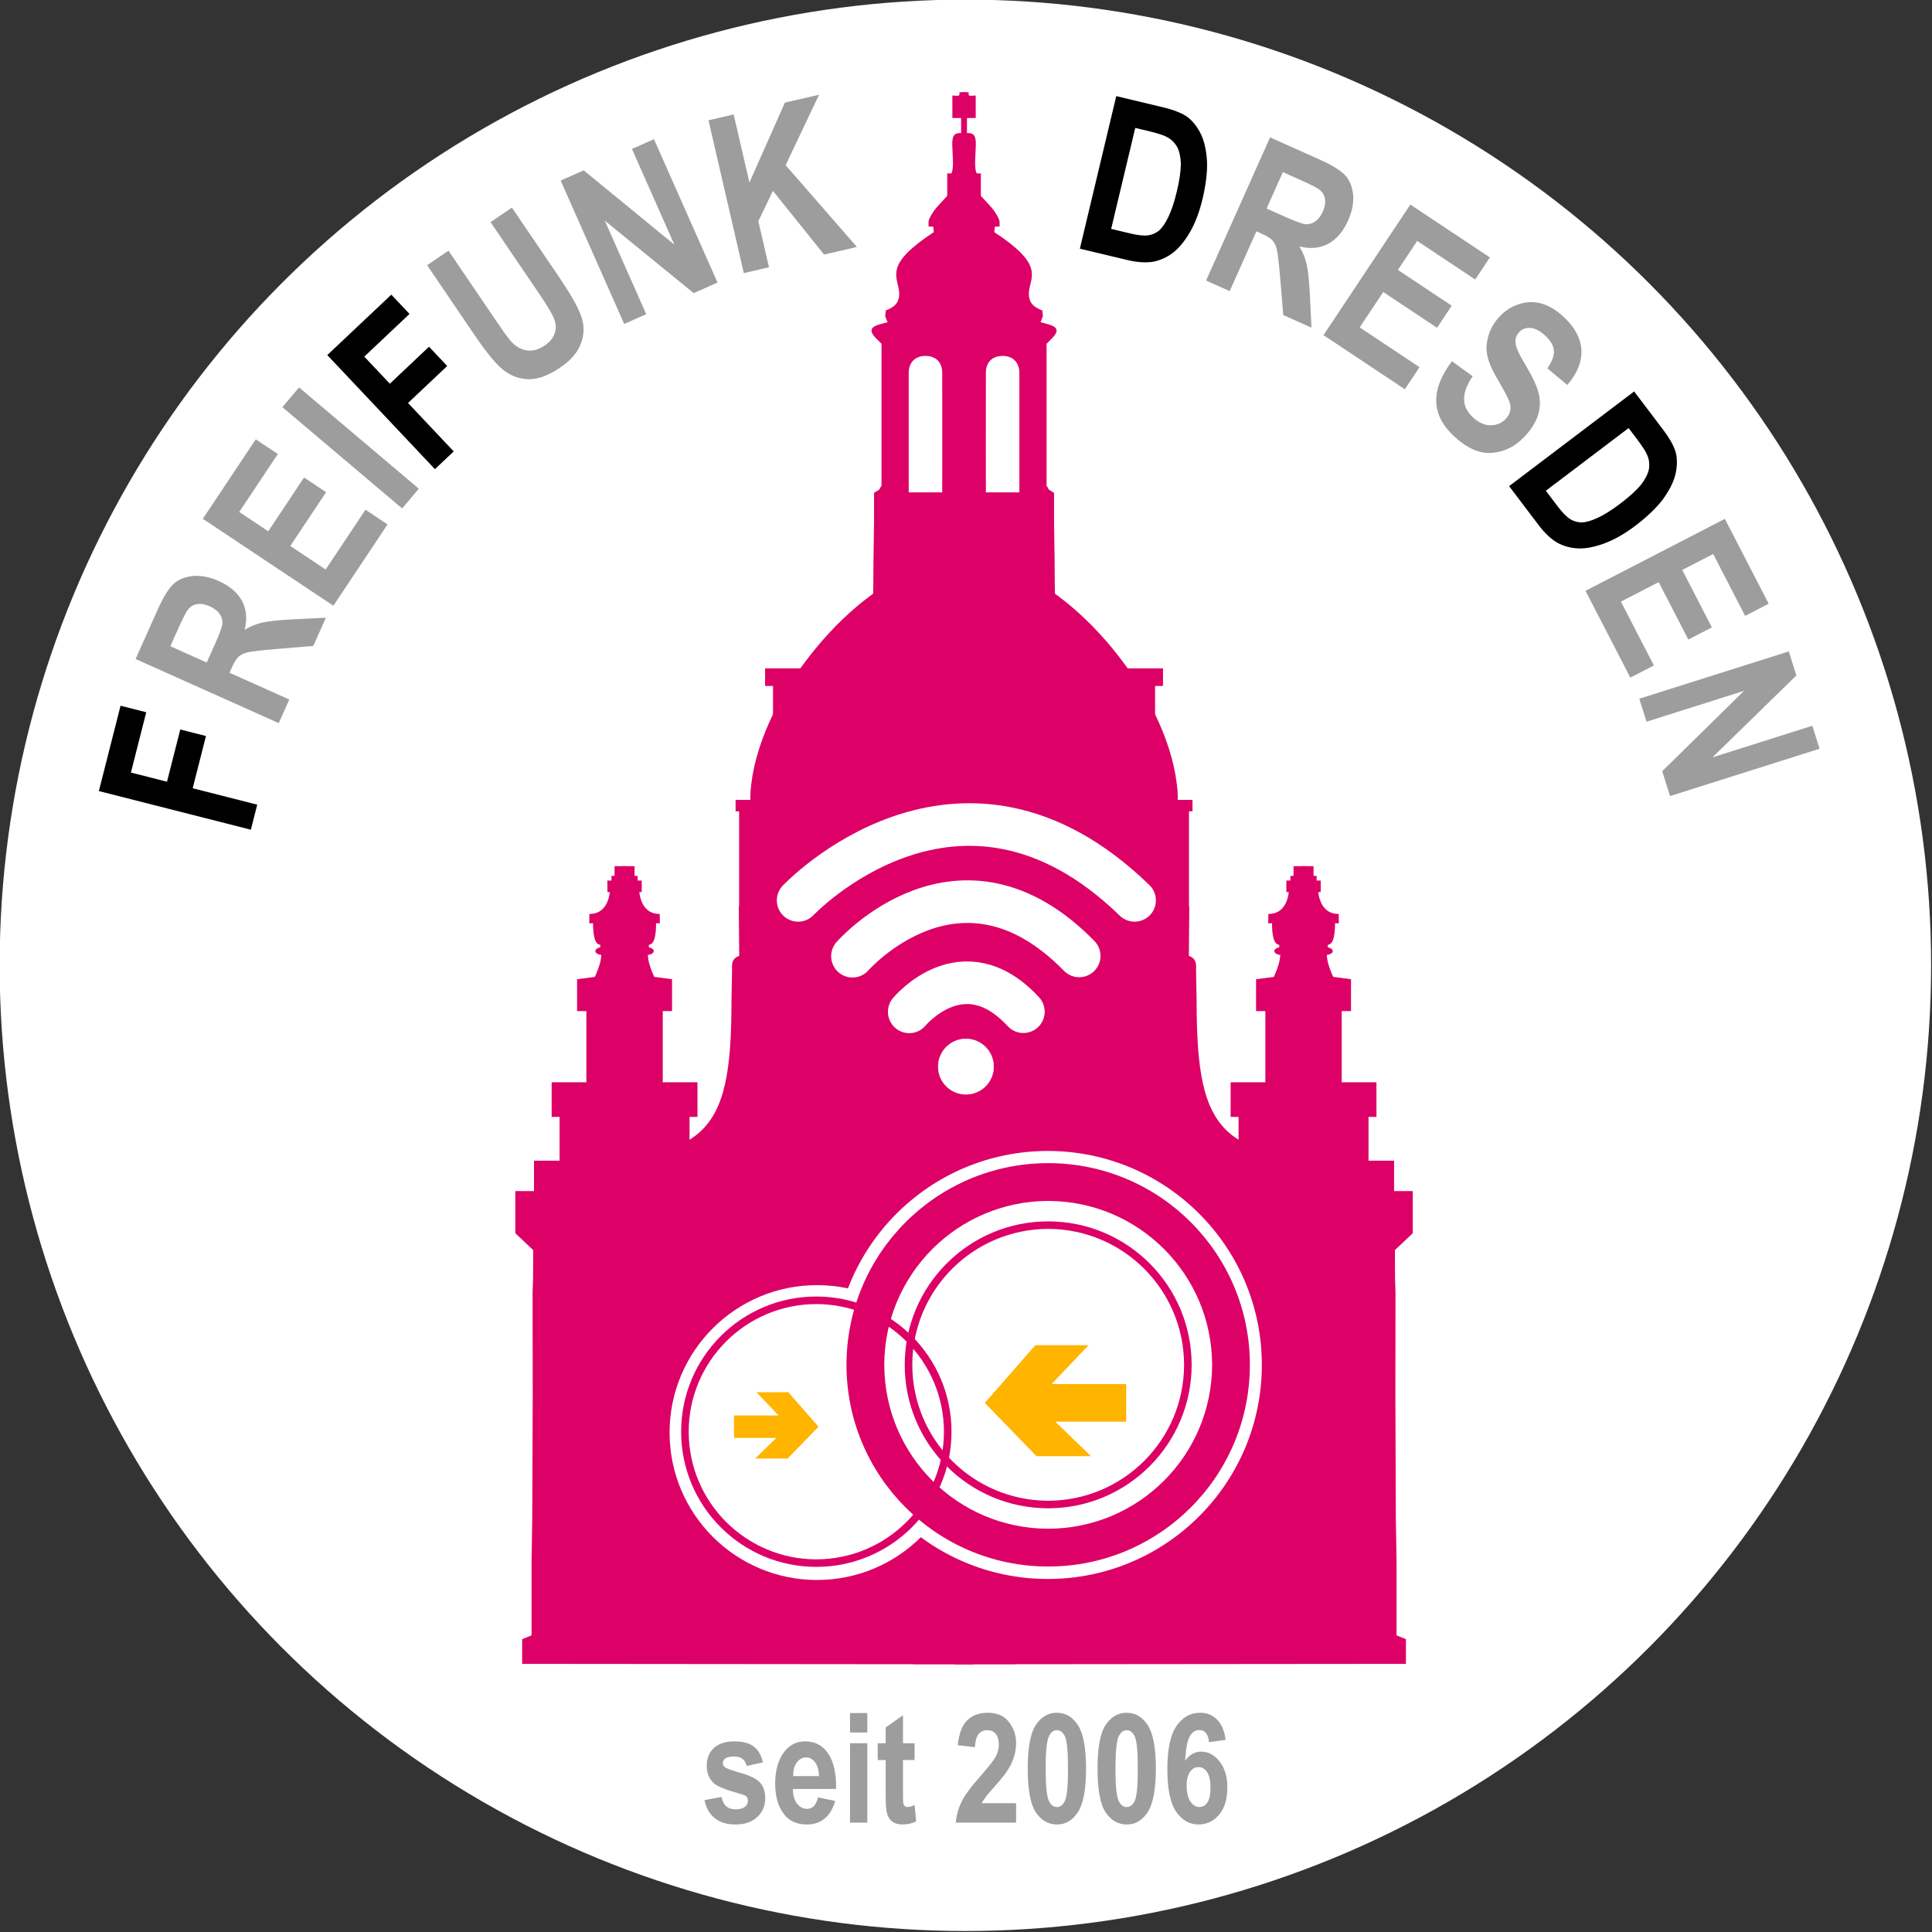 <?xml version="1.0" encoding="UTF-8" standalone="no"?>
<!DOCTYPE svg PUBLIC "-//W3C//DTD SVG 1.1//EN" "http://www.w3.org/Graphics/SVG/1.1/DTD/svg11.dtd">
<svg width="100%" height="100%" viewBox="0 0 4725 4725" version="1.1" xmlns="http://www.w3.org/2000/svg" xmlns:xlink="http://www.w3.org/1999/xlink" xml:space="preserve" xmlns:serif="http://www.serif.com/" style="fill-rule:evenodd;clip-rule:evenodd;stroke-linecap:round;stroke-linejoin:round;stroke-miterlimit:1.5;">
    <rect x="0" y="0" width="4725" height="4725" fill="#333333" stroke="none"/>
    <g transform="matrix(0.822,0,0,0.985,374.396,22.145)">
        <rect x="-455.714" y="-22.471" width="5750.54" height="4793.94" style="fill:none;"/>
    </g>
    <g transform="matrix(2.214,0,0,2.227,-5326.49,-5244.19)">
        <ellipse cx="3472.21" cy="3414.91" rx="1066.77" ry="1060.52" style="fill:white;"/>
    </g>
    <g id="logo_frauenk.svg" transform="matrix(11.918,0,0,11.918,2362.2,2099.15)">
        <g transform="matrix(1,0,0,1,-106.299,-177.165)">
            <g id="g4435" transform="matrix(0.995,0,0,1,-0.28,1.671)">
                <g id="g3966">
                    <path id="path3874" d="M105.75,18.3C106.048,19.323 105.15,18.957 104.329,18.957L104.329,23.584L106.135,23.584L106.135,26.665C104.92,26.625 104.257,26.949 104.305,29.1C104.352,31.252 104.7,33.762 104.136,34.945L103.269,34.945L103.269,39.547L101.342,41.641C100.283,42.797 99.478,44.23 99.416,44.807L99.416,45.854L100.186,45.854C100.253,45.854 100.321,45.875 100.379,45.878L100.403,46.049L100.499,46.999C90.464,53.535 92.869,55.862 93.326,59.002C93.628,61.61 92.187,62.444 90.587,63.078L90.481,64.264L90.962,65.481L89.421,65.895C87.578,66.382 87,67.166 88.56,68.744L89.716,69.913L89.716,99.037C89.543,99.311 89.361,99.579 89.211,99.865C88.863,100.071 88.175,100.498 88.175,100.498L88.175,106.513L88.055,114.549C88.055,158.401 80.507,185.406 60.283,185.406L60.37,195.526C58.616,196.079 58.89,197.607 58.89,198.44L58.771,204.82C58.771,232.911 53.48,237.548 21.922,237.548L18.045,237.548L18.045,243.782L14.192,243.782L14.192,252.427C14.192,252.427 16.656,254.723 17.876,255.885L17.852,261.656L17.756,264.627L17.78,285.812L17.684,311.016L17.539,319.929L17.539,334.954L15.599,335.733L15.599,340.798L96.219,340.871L96.219,340.895L108.621,340.895C108.621,172.281 107.289,91.441 107.289,18.3L105.749,18.3L105.75,18.3ZM98.769,72.397C100.985,72.397 102.237,73.768 102.237,75.879C102.253,84.048 102.237,100.401 102.237,100.401L95.325,100.401L95.325,75.904C95.325,73.845 96.553,72.397 98.769,72.397Z" style="fill:rgb(220,0,103);fill-rule:nonzero;"/>
                    <rect id="rect3764" x="60.348" y="164.6" width="23.688" height="21.996" style="fill:rgb(220,0,103);"/>
                    <rect id="rect3768" x="59.622" y="163.5" width="16.87" height="2.353" style="fill:rgb(220,0,103);"/>
                    <path id="path3770" d="M97.469,116.162C82.474,121.107 63.969,143.281 62.693,161.945C61.417,180.609 95.076,175.345 95.076,175.345L97.469,116.162Z" style="fill:rgb(220,0,103);fill-rule:nonzero;"/>
                    <rect id="rect3772" x="67.342" y="137.697" width="11.844" height="10.49" style="fill:rgb(220,0,103);"/>
                    <rect id="rect3774" x="65.706" y="136.513" width="13.536" height="3.61" style="fill:rgb(220,0,103);"/>
                    <g id="g3905" transform="matrix(1,0,0,1,-0.226,0)">
                        <rect id="rect3780" x="23.546" y="223.2" width="14.326" height="18.838" style="fill:rgb(220,0,103);"/>
                        <rect id="rect3782" x="21.911" y="221.452" width="16.018" height="7.106" style="fill:rgb(220,0,103);"/>
                        <rect id="rect3788" x="29.074" y="205.942" width="10.378" height="18.838" style="fill:rgb(220,0,103);"/>
                        <path id="rect3790" d="M27.156,200.302L38.875,198.786L38.436,206.844L27.156,206.844L27.156,200.302Z" style="fill:rgb(220,0,103);fill-rule:nonzero;"/>
                        <g id="path3801" transform="matrix(1.032,0,0,0.836,-38.633,82.76)">
                            <path d="M70.275,133.693C70.275,134.223 69.631,134.652 68.836,134.652C68.042,134.652 67.398,134.223 67.398,133.693C67.398,133.164 68.042,132.734 68.836,132.734C69.631,132.734 70.275,133.164 70.275,133.693Z" style="fill:rgb(220,0,103);fill-rule:nonzero;"/>
                        </g>
                        <path id="path3803" d="M30.708,200.071C32.702,195.844 32.044,194.528 32.044,194.528C32.044,194.528 31.925,193.732 31.925,193.232C30.668,193.19 30.449,190.739 30.449,188.805L29.671,188.845L29.691,186.91C33.97,186.91 33.979,181.993 33.979,181.088L37.696,181.207C37.696,181.207 37.757,201.507 37.018,201.547C36.279,201.587 30.708,200.071 30.708,200.071L30.708,200.071Z" style="fill:rgb(220,0,103);fill-rule:nonzero;"/>
                        <rect id="rect3805" x="33.409" y="180.053" width="4.116" height="2.37" style="fill:rgb(220,0,103);"/>
                        <rect id="rect3807" x="34.247" y="179.096" width="3.219" height="1.054" style="fill:rgb(220,0,103);"/>
                        <rect id="rect3809" x="34.885" y="177.102" width="2.421" height="4.005" style="fill:rgb(220,0,103);"/>
                    </g>
                    <g id="g3926" transform="matrix(-1,0,0,1,73.67,0)">
                        <rect id="rect3928" x="23.546" y="223.2" width="14.326" height="18.838" style="fill:rgb(220,0,103);"/>
                        <rect id="rect3930" x="21.911" y="221.452" width="16.018" height="7.106" style="fill:rgb(220,0,103);"/>
                        <rect id="rect3936" x="29.074" y="205.942" width="10.378" height="18.838" style="fill:rgb(220,0,103);"/>
                        <path id="path3938" d="M27.156,200.302L38.875,198.786L38.436,206.844L27.156,206.844L27.156,200.302Z" style="fill:rgb(220,0,103);fill-rule:nonzero;"/>
                        <g id="path3946" transform="matrix(1.032,0,0,0.836,-38.633,82.76)">
                            <path d="M70.275,133.693C70.275,134.223 69.631,134.652 68.836,134.652C68.042,134.652 67.398,134.223 67.398,133.693C67.398,133.164 68.042,132.734 68.836,132.734C69.631,132.734 70.275,133.164 70.275,133.693Z" style="fill:rgb(220,0,103);fill-rule:nonzero;"/>
                        </g>
                        <path id="path3948" d="M30.708,200.071C32.702,195.844 32.044,194.528 32.044,194.528C32.044,194.528 31.925,193.732 31.925,193.232C30.668,193.19 30.449,190.739 30.449,188.805L29.671,188.845L29.691,186.91C33.97,186.91 33.979,181.993 33.979,181.088L37.696,181.207C37.696,181.207 37.757,201.507 37.018,201.547C36.279,201.587 30.708,200.071 30.708,200.071L30.708,200.071Z" style="fill:rgb(220,0,103);fill-rule:nonzero;"/>
                        <rect id="rect3950" x="33.409" y="180.053" width="4.116" height="2.37" style="fill:rgb(220,0,103);"/>
                        <rect id="rect3952" x="34.247" y="179.096" width="3.219" height="1.054" style="fill:rgb(220,0,103);"/>
                        <rect id="rect3954" x="34.885" y="177.102" width="2.421" height="4.005" style="fill:rgb(220,0,103);"/>
                    </g>
                </g>
                <g id="g39661" serif:id="g3966" transform="matrix(-1,0,0,1,213.474,0)">
                    <path id="path38741" serif:id="path3874" d="M105.75,18.3C106.048,19.323 105.15,18.957 104.329,18.957L104.329,23.584L106.135,23.584L106.135,26.665C104.92,26.625 104.257,26.949 104.305,29.1C104.352,31.252 104.7,33.762 104.136,34.945L103.269,34.945L103.269,39.547L101.342,41.641C100.283,42.797 99.478,44.23 99.416,44.807L99.416,45.854L100.186,45.854C100.253,45.854 100.321,45.875 100.379,45.878L100.403,46.049L100.499,46.999C90.464,53.535 92.869,55.862 93.326,59.002C93.628,61.61 92.187,62.444 90.587,63.078L90.481,64.264L90.962,65.481L89.421,65.895C87.578,66.382 87,67.166 88.56,68.744L89.716,69.913L89.716,99.037C89.543,99.311 89.361,99.579 89.211,99.865C88.863,100.071 88.175,100.498 88.175,100.498L88.175,106.513L88.055,114.549C88.055,158.401 80.507,185.406 60.283,185.406L60.37,195.526C58.616,196.079 58.89,197.607 58.89,198.44L58.771,204.82C58.771,232.911 53.48,237.548 21.922,237.548L18.045,237.548L18.045,243.782L14.192,243.782L14.192,252.427C14.192,252.427 16.656,254.723 17.876,255.885L17.852,261.656L17.756,264.627L17.78,285.812L17.684,311.016L17.539,319.929L17.539,334.954L15.599,335.733L15.599,340.798L96.219,340.871L96.219,340.895L108.621,340.895C108.621,172.281 107.289,91.441 107.289,18.3L105.749,18.3L105.75,18.3ZM98.769,72.397C100.985,72.397 102.237,73.768 102.237,75.879C102.253,84.048 102.237,100.401 102.237,100.401L95.325,100.401L95.325,75.904C95.325,73.845 96.553,72.397 98.769,72.397Z" style="fill:rgb(220,0,103);fill-rule:nonzero;"/>
                    <rect id="rect37641" serif:id="rect3764" x="60.348" y="164.6" width="23.688" height="21.996" style="fill:rgb(220,0,103);"/>
                    <rect id="rect37681" serif:id="rect3768" x="59.622" y="163.5" width="16.87" height="2.353" style="fill:rgb(220,0,103);"/>
                    <path id="path37701" serif:id="path3770" d="M97.469,116.162C82.474,121.107 63.969,143.281 62.693,161.945C61.417,180.609 95.076,175.345 95.076,175.345L97.469,116.162Z" style="fill:rgb(220,0,103);fill-rule:nonzero;"/>
                    <rect id="rect37721" serif:id="rect3772" x="67.342" y="137.697" width="11.844" height="10.49" style="fill:rgb(220,0,103);"/>
                    <rect id="rect37741" serif:id="rect3774" x="65.706" y="136.513" width="13.536" height="3.61" style="fill:rgb(220,0,103);"/>
                    <g id="g39051" serif:id="g3905" transform="matrix(1,0,0,1,-0.226,0)">
                        <rect id="rect37801" serif:id="rect3780" x="23.546" y="223.2" width="14.326" height="18.838" style="fill:rgb(220,0,103);"/>
                        <rect id="rect37821" serif:id="rect3782" x="21.911" y="221.452" width="16.018" height="7.106" style="fill:rgb(220,0,103);"/>
                        <rect id="rect37881" serif:id="rect3788" x="29.074" y="205.942" width="10.378" height="18.838" style="fill:rgb(220,0,103);"/>
                        <path id="rect37901" serif:id="rect3790" d="M27.156,200.302L38.875,198.786L38.436,206.844L27.156,206.844L27.156,200.302Z" style="fill:rgb(220,0,103);fill-rule:nonzero;"/>
                        <g id="path38011" serif:id="path3801" transform="matrix(1.032,0,0,0.836,-38.633,82.76)">
                            <path d="M70.275,133.693C70.275,134.223 69.631,134.652 68.836,134.652C68.042,134.652 67.398,134.223 67.398,133.693C67.398,133.164 68.042,132.734 68.836,132.734C69.631,132.734 70.275,133.164 70.275,133.693Z" style="fill:rgb(220,0,103);fill-rule:nonzero;"/>
                        </g>
                        <path id="path38031" serif:id="path3803" d="M30.708,200.071C32.702,195.844 32.044,194.528 32.044,194.528C32.044,194.528 31.925,193.732 31.925,193.232C30.668,193.19 30.449,190.739 30.449,188.805L29.671,188.845L29.691,186.91C33.97,186.91 33.979,181.993 33.979,181.088L37.696,181.207C37.696,181.207 37.757,201.507 37.018,201.547C36.279,201.587 30.708,200.071 30.708,200.071L30.708,200.071Z" style="fill:rgb(220,0,103);fill-rule:nonzero;"/>
                        <rect id="rect38051" serif:id="rect3805" x="33.409" y="180.053" width="4.116" height="2.37" style="fill:rgb(220,0,103);"/>
                        <rect id="rect38071" serif:id="rect3807" x="34.247" y="179.096" width="3.219" height="1.054" style="fill:rgb(220,0,103);"/>
                        <rect id="rect38091" serif:id="rect3809" x="34.885" y="177.102" width="2.421" height="4.005" style="fill:rgb(220,0,103);"/>
                    </g>
                    <g id="g39261" serif:id="g3926" transform="matrix(-1,0,0,1,73.67,0)">
                        <rect id="rect39281" serif:id="rect3928" x="23.546" y="223.2" width="14.326" height="18.838" style="fill:rgb(220,0,103);"/>
                        <rect id="rect39301" serif:id="rect3930" x="21.911" y="221.452" width="16.018" height="7.106" style="fill:rgb(220,0,103);"/>
                        <rect id="rect39361" serif:id="rect3936" x="29.074" y="205.942" width="10.378" height="18.838" style="fill:rgb(220,0,103);"/>
                        <path id="path39381" serif:id="path3938" d="M27.156,200.302L38.875,198.786L38.436,206.844L27.156,206.844L27.156,200.302Z" style="fill:rgb(220,0,103);fill-rule:nonzero;"/>
                        <g id="path39461" serif:id="path3946" transform="matrix(1.032,0,0,0.836,-38.633,82.76)">
                            <path d="M70.275,133.693C70.275,134.223 69.631,134.652 68.836,134.652C68.042,134.652 67.398,134.223 67.398,133.693C67.398,133.164 68.042,132.734 68.836,132.734C69.631,132.734 70.275,133.164 70.275,133.693Z" style="fill:rgb(220,0,103);fill-rule:nonzero;"/>
                        </g>
                        <path id="path39481" serif:id="path3948" d="M30.708,200.071C32.702,195.844 32.044,194.528 32.044,194.528C32.044,194.528 31.925,193.732 31.925,193.232C30.668,193.19 30.449,190.739 30.449,188.805L29.671,188.845L29.691,186.91C33.97,186.91 33.979,181.993 33.979,181.088L37.696,181.207C37.696,181.207 37.757,201.507 37.018,201.547C36.279,201.587 30.708,200.071 30.708,200.071L30.708,200.071Z" style="fill:rgb(220,0,103);fill-rule:nonzero;"/>
                        <rect id="rect39501" serif:id="rect3950" x="33.409" y="180.053" width="4.116" height="2.37" style="fill:rgb(220,0,103);"/>
                        <rect id="rect39521" serif:id="rect3952" x="34.247" y="179.096" width="3.219" height="1.054" style="fill:rgb(220,0,103);"/>
                        <rect id="rect39541" serif:id="rect3954" x="34.885" y="177.102" width="2.421" height="4.005" style="fill:rgb(220,0,103);"/>
                    </g>
                </g>
            </g>
        </g>
    </g>
    <g id="Ebene1" transform="matrix(3.019,0,0,3.019,-2602.66,-1185.45)">
        <g transform="matrix(0.405,0,0,0.405,1150.12,914.588)">
            <circle cx="1384.73" cy="1441.53" r="428.042" style="fill:white;"/>
        </g>
        <g transform="matrix(0.279,0,0,0.279,1137.6,1150.97)">
            <circle cx="1384.73" cy="1441.53" r="428.042" style="fill:white;"/>
        </g>
        <g id="path3951" transform="matrix(4.073,0,0,4.073,1157.95,-1589.87)">
            <path d="M103.238,758.208C103.27,776.204 117.836,790.775 135.84,790.802C153.845,790.776 168.398,776.204 168.443,758.208C168.398,740.203 153.845,725.641 135.84,725.606C117.836,725.645 103.274,740.203 103.238,758.208M95.721,758.208C95.728,736.049 113.682,718.098 135.84,718.089C157.999,718.095 175.951,736.049 175.951,758.208C175.951,780.358 157.999,798.318 135.84,798.318C113.682,798.318 95.73,780.358 95.721,758.208" style="fill:rgb(220,0,103);fill-rule:nonzero;"/>
        </g>
        <g id="path3953" transform="matrix(4.073,0,0,4.073,1157.95,-1589.87)">
            <path d="M108.807,758.208C108.833,773.135 120.905,785.206 135.832,785.233C150.767,785.207 162.839,773.135 162.865,758.208C162.839,743.281 150.767,731.201 135.832,731.166C120.905,731.204 108.833,743.281 108.807,758.208M107.303,758.208C107.303,742.445 120.077,729.671 135.832,729.671C151.595,729.671 164.369,742.445 164.369,758.208C164.369,773.962 151.595,786.736 135.832,786.736C120.077,786.736 107.303,773.962 107.303,758.208" style="fill:rgb(220,0,103);fill-rule:nonzero;"/>
        </g>
        <g id="path3955" transform="matrix(4.073,0,0,4.073,1157.95,-1589.87)">
            <path d="M64.338,771.507C64.357,785.526 75.697,796.868 89.717,796.895C103.736,796.869 115.078,785.526 115.105,771.507C115.079,757.479 103.736,746.146 89.717,746.119C75.697,746.145 64.356,757.479 64.338,771.507M62.834,771.507C62.834,756.651 74.87,744.616 89.717,744.616C104.572,744.616 116.608,756.651 116.608,771.507C116.608,786.354 104.572,798.389 89.717,798.389C74.87,798.389 62.834,786.354 62.834,771.507" style="fill:rgb(220,0,103);fill-rule:nonzero;"/>
        </g>
        <g id="path3957" transform="matrix(4.073,0,0,4.073,1157.95,-1589.87)">
            <path d="M123.235,765.778L133.27,754.312L143.855,754.312L136.525,762.024L151.345,762.024L151.345,769.514L137.246,769.514L144.336,776.364L133.501,776.364L123.235,765.778Z" style="fill:rgb(255,180,0);fill-rule:nonzero;"/>
        </g>
        <g id="path3959" transform="matrix(4.073,0,0,4.073,1157.95,-1569.87)">
            <path d="M84.015,771.934L77.539,771.934L81.773,767.833L73.349,767.833L73.349,763.359L82.2,763.359L77.823,758.742L84.157,758.742L90.153,765.6L84.015,771.934Z" style="fill:rgb(255,180,0);fill-rule:nonzero;"/>
        </g>
    </g>
    <g id="Ebene2" transform="matrix(1.276,0,0,1.276,-657.344,-964.013)">
        <path d="M2257.85,2694.86C2257.85,2694.86 2360.95,2569.53 2476.63,2694.57" style="fill:none;stroke:white;stroke-width:81.67px;"/>
        <path d="M2149.03,2588.21C2149.03,2588.21 2354.43,2353.31 2583.61,2587.65" style="fill:none;stroke:white;stroke-width:81.67px;"/>
        <path d="M2044.91,2481.2C2044.91,2481.2 2353.23,2154.17 2689.77,2481.2" style="fill:none;stroke:white;stroke-width:81.67px;"/>
        <g transform="matrix(1.142,0,0,1.142,-391.068,-453.416)">
            <circle cx="2414.67" cy="2848.74" r="46.535" style="fill:white;stroke:white;stroke-width:0.69px;"/>
        </g>
    </g>
    <g transform="matrix(1,0,0,1,44.359,0)">
        <g transform="matrix(374.33,0,0,374.33,1670.99,4457.56)">
            <path d="M0.02,-0.147L0.132,-0.168C0.142,-0.114 0.172,-0.087 0.223,-0.087C0.25,-0.087 0.27,-0.092 0.284,-0.103C0.297,-0.113 0.304,-0.126 0.304,-0.143C0.304,-0.155 0.301,-0.163 0.295,-0.17C0.289,-0.176 0.276,-0.182 0.258,-0.187C0.166,-0.212 0.107,-0.235 0.082,-0.257C0.051,-0.285 0.035,-0.323 0.035,-0.371C0.035,-0.42 0.05,-0.458 0.081,-0.487C0.112,-0.516 0.156,-0.531 0.214,-0.531C0.27,-0.531 0.312,-0.52 0.341,-0.498C0.37,-0.477 0.391,-0.442 0.402,-0.394L0.296,-0.37C0.287,-0.411 0.26,-0.432 0.216,-0.432C0.189,-0.432 0.169,-0.428 0.157,-0.42C0.146,-0.412 0.14,-0.402 0.14,-0.389C0.14,-0.378 0.145,-0.368 0.156,-0.361C0.166,-0.353 0.2,-0.341 0.256,-0.325C0.319,-0.307 0.361,-0.286 0.384,-0.261C0.406,-0.236 0.417,-0.202 0.417,-0.161C0.417,-0.111 0.4,-0.069 0.365,-0.037C0.331,-0.004 0.284,0.012 0.223,0.012C0.168,0.012 0.123,-0.001 0.088,-0.029C0.054,-0.056 0.031,-0.095 0.02,-0.147Z" style="fill:rgb(157,157,157);fill-rule:nonzero;"/>
        </g>
        <g transform="matrix(374.33,0,0,374.33,1841.71,4457.56)">
            <path d="M0.306,-0.165L0.418,-0.142C0.403,-0.09 0.38,-0.051 0.348,-0.026C0.316,-0 0.278,0.012 0.233,0.012C0.17,0.012 0.121,-0.009 0.087,-0.051C0.047,-0.1 0.026,-0.168 0.026,-0.256C0.026,-0.343 0.047,-0.413 0.087,-0.465C0.122,-0.509 0.167,-0.531 0.221,-0.531C0.282,-0.531 0.33,-0.508 0.364,-0.463C0.404,-0.412 0.424,-0.336 0.424,-0.235L0.423,-0.22L0.142,-0.22C0.142,-0.179 0.151,-0.147 0.169,-0.124C0.187,-0.102 0.209,-0.09 0.234,-0.09C0.27,-0.09 0.294,-0.115 0.306,-0.165ZM0.312,-0.304C0.311,-0.344 0.302,-0.375 0.286,-0.395C0.27,-0.416 0.25,-0.426 0.228,-0.426C0.204,-0.426 0.184,-0.415 0.168,-0.394C0.151,-0.372 0.143,-0.342 0.144,-0.304L0.312,-0.304Z" style="fill:rgb(157,157,157);fill-rule:nonzero;"/>
        </g>
        <g transform="matrix(374.33,0,0,374.33,2012.42,4457.56)">
            <path d="M0.059,-0.589L0.059,-0.716L0.172,-0.716L0.172,-0.589L0.059,-0.589ZM0.059,-0L0.059,-0.519L0.172,-0.519L0.172,-0L0.059,-0Z" style="fill:rgb(157,157,157);fill-rule:nonzero;"/>
        </g>
        <g transform="matrix(374.33,0,0,374.33,2097.78,4457.56)">
            <path d="M0.253,-0.519L0.253,-0.409L0.177,-0.409L0.177,-0.2C0.177,-0.155 0.178,-0.128 0.18,-0.121C0.185,-0.108 0.194,-0.102 0.208,-0.102C0.218,-0.102 0.233,-0.106 0.253,-0.115L0.263,-0.008C0.237,0.005 0.207,0.012 0.174,0.012C0.146,0.012 0.123,0.005 0.105,-0.008C0.088,-0.022 0.077,-0.042 0.071,-0.067C0.066,-0.086 0.064,-0.125 0.064,-0.183L0.064,-0.409L0.012,-0.409L0.012,-0.519L0.064,-0.519L0.064,-0.622L0.177,-0.702L0.177,-0.519L0.253,-0.519Z" style="fill:rgb(157,157,157);fill-rule:nonzero;"/>
        </g>
        <g transform="matrix(374.33,0,0,374.33,2285.31,4457.56)">
            <path d="M0.415,-0.127L0.415,-0L0.021,-0C0.025,-0.048 0.038,-0.094 0.059,-0.137C0.081,-0.181 0.123,-0.238 0.186,-0.308C0.235,-0.365 0.265,-0.403 0.277,-0.423C0.294,-0.451 0.302,-0.481 0.302,-0.51C0.302,-0.541 0.295,-0.565 0.281,-0.581C0.267,-0.597 0.249,-0.604 0.226,-0.604C0.176,-0.604 0.149,-0.567 0.146,-0.493L0.034,-0.506C0.041,-0.579 0.061,-0.633 0.094,-0.667C0.128,-0.701 0.173,-0.718 0.229,-0.718C0.291,-0.718 0.337,-0.698 0.368,-0.658C0.399,-0.618 0.415,-0.572 0.415,-0.521C0.415,-0.491 0.411,-0.463 0.403,-0.436C0.395,-0.408 0.383,-0.38 0.366,-0.353C0.35,-0.325 0.322,-0.289 0.283,-0.246C0.247,-0.205 0.224,-0.179 0.215,-0.165C0.205,-0.152 0.197,-0.14 0.191,-0.127L0.415,-0.127Z" style="fill:rgb(157,157,157);fill-rule:nonzero;"/>
        </g>
        <g transform="matrix(374.33,0,0,374.33,2456.03,4457.56)">
            <path d="M0.225,-0.718C0.282,-0.718 0.328,-0.691 0.363,-0.637C0.398,-0.583 0.416,-0.488 0.416,-0.353C0.416,-0.218 0.398,-0.123 0.363,-0.069C0.328,-0.015 0.282,0.012 0.226,0.012C0.169,0.012 0.123,-0.015 0.087,-0.068C0.052,-0.122 0.035,-0.217 0.035,-0.354C0.035,-0.489 0.052,-0.583 0.087,-0.637C0.123,-0.691 0.168,-0.718 0.225,-0.718ZM0.225,-0.604C0.203,-0.604 0.185,-0.59 0.172,-0.561C0.159,-0.531 0.152,-0.462 0.152,-0.353C0.152,-0.244 0.159,-0.174 0.172,-0.145C0.185,-0.116 0.203,-0.102 0.225,-0.102C0.248,-0.102 0.266,-0.116 0.279,-0.145C0.292,-0.175 0.298,-0.244 0.298,-0.353C0.298,-0.462 0.292,-0.531 0.279,-0.561C0.266,-0.59 0.248,-0.604 0.225,-0.604Z" style="fill:rgb(157,157,157);fill-rule:nonzero;"/>
        </g>
        <g transform="matrix(374.33,0,0,374.33,2626.74,4457.56)">
            <path d="M0.225,-0.718C0.282,-0.718 0.328,-0.691 0.363,-0.637C0.398,-0.583 0.416,-0.488 0.416,-0.353C0.416,-0.218 0.398,-0.123 0.363,-0.069C0.328,-0.015 0.282,0.012 0.226,0.012C0.169,0.012 0.123,-0.015 0.087,-0.068C0.052,-0.122 0.035,-0.217 0.035,-0.354C0.035,-0.489 0.052,-0.583 0.087,-0.637C0.123,-0.691 0.168,-0.718 0.225,-0.718ZM0.225,-0.604C0.203,-0.604 0.185,-0.59 0.172,-0.561C0.159,-0.531 0.152,-0.462 0.152,-0.353C0.152,-0.244 0.159,-0.174 0.172,-0.145C0.185,-0.116 0.203,-0.102 0.225,-0.102C0.248,-0.102 0.266,-0.116 0.279,-0.145C0.292,-0.175 0.298,-0.244 0.298,-0.353C0.298,-0.462 0.292,-0.531 0.279,-0.561C0.266,-0.59 0.248,-0.604 0.225,-0.604Z" style="fill:rgb(157,157,157);fill-rule:nonzero;"/>
        </g>
        <g transform="matrix(374.33,0,0,374.33,2797.46,4457.56)">
            <path d="M0.416,-0.541L0.307,-0.526C0.302,-0.579 0.281,-0.605 0.243,-0.605C0.218,-0.605 0.198,-0.592 0.182,-0.565C0.166,-0.539 0.156,-0.485 0.151,-0.404C0.165,-0.424 0.181,-0.439 0.198,-0.449C0.216,-0.459 0.235,-0.464 0.256,-0.464C0.302,-0.464 0.342,-0.443 0.376,-0.4C0.41,-0.357 0.427,-0.301 0.427,-0.23C0.427,-0.154 0.409,-0.095 0.373,-0.052C0.337,-0.009 0.292,0.012 0.239,0.012C0.18,0.012 0.131,-0.016 0.093,-0.071C0.054,-0.127 0.035,-0.22 0.035,-0.349C0.035,-0.48 0.055,-0.574 0.095,-0.632C0.135,-0.689 0.186,-0.718 0.249,-0.718C0.293,-0.718 0.329,-0.704 0.359,-0.674C0.389,-0.645 0.408,-0.6 0.416,-0.541ZM0.161,-0.241C0.161,-0.196 0.17,-0.161 0.186,-0.137C0.203,-0.114 0.222,-0.102 0.244,-0.102C0.265,-0.102 0.282,-0.111 0.296,-0.131C0.31,-0.151 0.317,-0.184 0.317,-0.229C0.317,-0.276 0.309,-0.31 0.294,-0.331C0.279,-0.353 0.261,-0.363 0.239,-0.363C0.217,-0.363 0.199,-0.353 0.184,-0.333C0.169,-0.312 0.161,-0.282 0.161,-0.241Z" style="fill:rgb(157,157,157);fill-rule:nonzero;"/>
        </g>
    </g>
    <g transform="matrix(1,0,0,1,-452.49,-527.229)">
        <g transform="matrix(131.992,-519.199,519.199,131.992,1057.95,2588.08)">
            <path d="M0.061,-0L0.061,-0.716L0.463,-0.716L0.463,-0.595L0.179,-0.595L0.179,-0.425L0.425,-0.425L0.425,-0.304L0.179,-0.304L0.179,-0L0.061,-0Z" style="fill-rule:nonzero;"/>
        </g>
        <g transform="matrix(218.957,-488.925,488.925,218.957,1121,2325.03)">
            <path d="M0.06,-0L0.06,-0.716L0.31,-0.716C0.373,-0.716 0.419,-0.709 0.446,-0.697C0.474,-0.684 0.496,-0.661 0.514,-0.63C0.531,-0.598 0.54,-0.56 0.54,-0.516C0.54,-0.46 0.527,-0.415 0.5,-0.38C0.473,-0.346 0.435,-0.325 0.385,-0.316C0.411,-0.298 0.432,-0.278 0.448,-0.256C0.465,-0.234 0.487,-0.196 0.516,-0.14L0.587,-0L0.446,-0L0.36,-0.156C0.329,-0.212 0.308,-0.247 0.297,-0.261C0.286,-0.276 0.275,-0.285 0.262,-0.291C0.25,-0.296 0.23,-0.299 0.203,-0.299L0.178,-0.299L0.178,-0L0.06,-0ZM0.178,-0.413L0.266,-0.413C0.32,-0.413 0.354,-0.415 0.369,-0.42C0.383,-0.425 0.395,-0.434 0.404,-0.449C0.413,-0.463 0.418,-0.482 0.418,-0.506C0.418,-0.529 0.413,-0.547 0.404,-0.561C0.395,-0.575 0.383,-0.584 0.367,-0.589C0.356,-0.593 0.324,-0.595 0.271,-0.595L0.178,-0.595L0.178,-0.413Z" style="fill:rgb(157,157,157);fill-rule:nonzero;"/>
        </g>
        <g transform="matrix(296.964,-445.872,445.872,296.964,1250,2035.41)">
            <path d="M0.06,-0L0.06,-0.716L0.496,-0.716L0.496,-0.595L0.178,-0.595L0.178,-0.436L0.473,-0.436L0.473,-0.315L0.178,-0.315L0.178,-0.121L0.506,-0.121L0.506,-0L0.06,-0Z" style="fill:rgb(157,157,157);fill-rule:nonzero;"/>
        </g>
        <g transform="matrix(345.928,-409.052,409.052,345.928,1416.59,1793.58)">
            <rect x="0.056" y="-0.716" width="0.118" height="0.716" style="fill:rgb(157,157,157);fill-rule:nonzero;"/>
        </g>
        <g transform="matrix(389.644,-367.651,367.651,389.644,1492.38,1697.05)">
            <path d="M0.061,-0L0.061,-0.716L0.463,-0.716L0.463,-0.595L0.179,-0.595L0.179,-0.425L0.425,-0.425L0.425,-0.304L0.179,-0.304L0.179,-0L0.061,-0Z" style="fill-rule:nonzero;"/>
        </g>
        <g transform="matrix(443.18,-300.968,300.968,443.18,1686.39,1510.87)">
            <path d="M0.059,-0.716L0.177,-0.716L0.177,-0.328C0.177,-0.268 0.178,-0.229 0.181,-0.21C0.186,-0.179 0.199,-0.154 0.219,-0.137C0.238,-0.12 0.264,-0.111 0.297,-0.111C0.324,-0.111 0.346,-0.117 0.364,-0.13C0.381,-0.142 0.393,-0.159 0.399,-0.18C0.406,-0.202 0.409,-0.249 0.409,-0.32L0.409,-0.716L0.527,-0.716L0.527,-0.34C0.527,-0.244 0.522,-0.174 0.511,-0.132C0.501,-0.089 0.478,-0.054 0.442,-0.028C0.406,-0.001 0.359,0.012 0.3,0.012C0.239,0.012 0.191,0.001 0.156,-0.021C0.122,-0.043 0.097,-0.074 0.082,-0.114C0.066,-0.153 0.059,-0.227 0.059,-0.334L0.059,-0.716Z" style="fill:rgb(157,157,157);fill-rule:nonzero;"/>
        </g>
        <g transform="matrix(489.758,-217.088,217.088,489.758,1949.2,1332.69)">
            <path d="M0.061,-0L0.061,-0.716L0.176,-0.716L0.417,-0.238L0.417,-0.716L0.527,-0.716L0.527,-0L0.408,-0L0.171,-0.467L0.171,-0L0.061,-0Z" style="fill:rgb(157,157,157);fill-rule:nonzero;"/>
        </g>
        <g transform="matrix(521.96,-120.615,120.615,521.96,2239.74,1202.48)">
            <path d="M0.061,-0L0.061,-0.716L0.179,-0.716L0.179,-0.397L0.419,-0.716L0.579,-0.716L0.358,-0.437L0.591,-0L0.437,-0L0.275,-0.336L0.179,-0.216L0.179,-0L0.061,-0Z" style="fill:rgb(157,157,157);fill-rule:nonzero;"/>
        </g>
        <g transform="matrix(521.099,124.282,-124.282,521.099,3062.73,1128.11)">
            <path d="M0.059,-0.716L0.275,-0.716C0.33,-0.716 0.371,-0.71 0.399,-0.698C0.427,-0.685 0.452,-0.665 0.476,-0.636C0.499,-0.607 0.517,-0.569 0.531,-0.523C0.544,-0.477 0.551,-0.419 0.551,-0.351C0.551,-0.289 0.544,-0.235 0.53,-0.189C0.516,-0.143 0.498,-0.107 0.477,-0.081C0.455,-0.054 0.429,-0.034 0.399,-0.02C0.368,-0.007 0.329,-0 0.282,-0L0.059,-0L0.059,-0.716ZM0.177,-0.595L0.177,-0.121L0.266,-0.121C0.304,-0.121 0.332,-0.125 0.349,-0.132C0.366,-0.139 0.38,-0.15 0.391,-0.164C0.402,-0.179 0.411,-0.202 0.418,-0.233C0.425,-0.264 0.429,-0.305 0.429,-0.356C0.429,-0.409 0.425,-0.451 0.418,-0.482C0.41,-0.512 0.399,-0.536 0.384,-0.554C0.368,-0.571 0.349,-0.583 0.327,-0.588C0.311,-0.593 0.278,-0.595 0.231,-0.595L0.177,-0.595Z" style="fill-rule:nonzero;"/>
        </g>
        <g transform="matrix(489.092,218.584,-218.584,489.092,3372.81,1200.31)">
            <path d="M0.06,-0L0.06,-0.716L0.31,-0.716C0.373,-0.716 0.419,-0.709 0.446,-0.697C0.474,-0.684 0.496,-0.661 0.514,-0.63C0.531,-0.598 0.54,-0.56 0.54,-0.516C0.54,-0.46 0.527,-0.415 0.5,-0.38C0.473,-0.346 0.435,-0.325 0.385,-0.316C0.411,-0.298 0.432,-0.278 0.448,-0.256C0.465,-0.234 0.487,-0.196 0.516,-0.14L0.587,-0L0.446,-0L0.36,-0.156C0.329,-0.212 0.308,-0.247 0.297,-0.261C0.286,-0.276 0.275,-0.285 0.262,-0.291C0.25,-0.296 0.23,-0.299 0.203,-0.299L0.178,-0.299L0.178,-0L0.06,-0ZM0.178,-0.413L0.266,-0.413C0.32,-0.413 0.354,-0.415 0.369,-0.42C0.383,-0.425 0.395,-0.434 0.404,-0.449C0.413,-0.463 0.418,-0.482 0.418,-0.506C0.418,-0.529 0.413,-0.547 0.404,-0.561C0.395,-0.575 0.383,-0.584 0.367,-0.589C0.356,-0.593 0.324,-0.595 0.271,-0.595L0.178,-0.595L0.178,-0.413Z" style="fill:rgb(157,157,157);fill-rule:nonzero;"/>
        </g>
        <g transform="matrix(446.095,296.63,-296.63,446.095,3662.54,1329.09)">
            <path d="M0.06,-0L0.06,-0.716L0.496,-0.716L0.496,-0.595L0.178,-0.595L0.178,-0.436L0.473,-0.436L0.473,-0.315L0.178,-0.315L0.178,-0.121L0.506,-0.121L0.506,-0L0.06,-0Z" style="fill:rgb(157,157,157);fill-rule:nonzero;"/>
        </g>
        <g transform="matrix(393.185,363.862,-363.862,393.185,3906.91,1491.4)">
            <path d="M0.03,-0.233L0.146,-0.247C0.159,-0.156 0.201,-0.11 0.273,-0.11C0.309,-0.11 0.337,-0.119 0.358,-0.138C0.378,-0.157 0.389,-0.18 0.389,-0.207C0.389,-0.224 0.385,-0.238 0.378,-0.249C0.371,-0.26 0.36,-0.27 0.345,-0.277C0.331,-0.284 0.295,-0.297 0.239,-0.314C0.188,-0.329 0.151,-0.346 0.128,-0.364C0.104,-0.381 0.086,-0.405 0.072,-0.434C0.058,-0.463 0.051,-0.494 0.051,-0.528C0.051,-0.567 0.06,-0.602 0.078,-0.633C0.096,-0.665 0.12,-0.688 0.151,-0.704C0.183,-0.72 0.221,-0.728 0.267,-0.728C0.336,-0.728 0.39,-0.709 0.429,-0.672C0.467,-0.634 0.488,-0.581 0.49,-0.511L0.372,-0.505C0.366,-0.543 0.355,-0.57 0.338,-0.585C0.321,-0.601 0.296,-0.608 0.264,-0.608C0.232,-0.608 0.208,-0.602 0.19,-0.588C0.173,-0.575 0.165,-0.559 0.165,-0.539C0.165,-0.519 0.172,-0.503 0.188,-0.49C0.204,-0.476 0.24,-0.462 0.296,-0.446C0.356,-0.428 0.399,-0.41 0.425,-0.391C0.452,-0.372 0.472,-0.348 0.486,-0.318C0.5,-0.287 0.507,-0.251 0.507,-0.208C0.507,-0.146 0.488,-0.094 0.449,-0.051C0.411,-0.009 0.351,0.012 0.27,0.012C0.126,0.012 0.046,-0.07 0.03,-0.233Z" style="fill:rgb(157,157,157);fill-rule:nonzero;"/>
        </g>
        <g transform="matrix(323.454,427.045,-427.045,323.454,4124.16,1690.98)">
            <path d="M0.059,-0.716L0.275,-0.716C0.33,-0.716 0.371,-0.71 0.399,-0.698C0.427,-0.685 0.452,-0.665 0.476,-0.636C0.499,-0.607 0.517,-0.569 0.531,-0.523C0.544,-0.477 0.551,-0.419 0.551,-0.351C0.551,-0.289 0.544,-0.235 0.53,-0.189C0.516,-0.143 0.498,-0.107 0.477,-0.081C0.455,-0.054 0.429,-0.034 0.399,-0.02C0.368,-0.007 0.329,-0 0.282,-0L0.059,-0L0.059,-0.716ZM0.177,-0.595L0.177,-0.121L0.266,-0.121C0.304,-0.121 0.332,-0.125 0.349,-0.132C0.366,-0.139 0.38,-0.15 0.391,-0.164C0.402,-0.179 0.411,-0.202 0.418,-0.233C0.425,-0.264 0.429,-0.305 0.429,-0.356C0.429,-0.409 0.425,-0.451 0.418,-0.482C0.41,-0.512 0.399,-0.536 0.384,-0.554C0.368,-0.571 0.349,-0.583 0.327,-0.588C0.311,-0.593 0.278,-0.595 0.231,-0.595L0.177,-0.595Z" style="fill-rule:nonzero;"/>
        </g>
        <g transform="matrix(245.779,476.007,-476.007,245.779,4315.35,1943.6)">
            <path d="M0.06,-0L0.06,-0.716L0.496,-0.716L0.496,-0.595L0.178,-0.595L0.178,-0.436L0.473,-0.436L0.473,-0.315L0.178,-0.315L0.178,-0.121L0.506,-0.121L0.506,-0L0.06,-0Z" style="fill:rgb(157,157,157);fill-rule:nonzero;"/>
        </g>
        <g transform="matrix(161.613,510.755,-510.755,161.613,4451.69,2204.92)">
            <path d="M0.061,-0L0.061,-0.716L0.176,-0.716L0.417,-0.238L0.417,-0.716L0.527,-0.716L0.527,-0L0.408,-0L0.171,-0.467L0.171,-0L0.061,-0Z" style="fill:rgb(157,157,157);fill-rule:nonzero;"/>
        </g>
    </g>
</svg>
